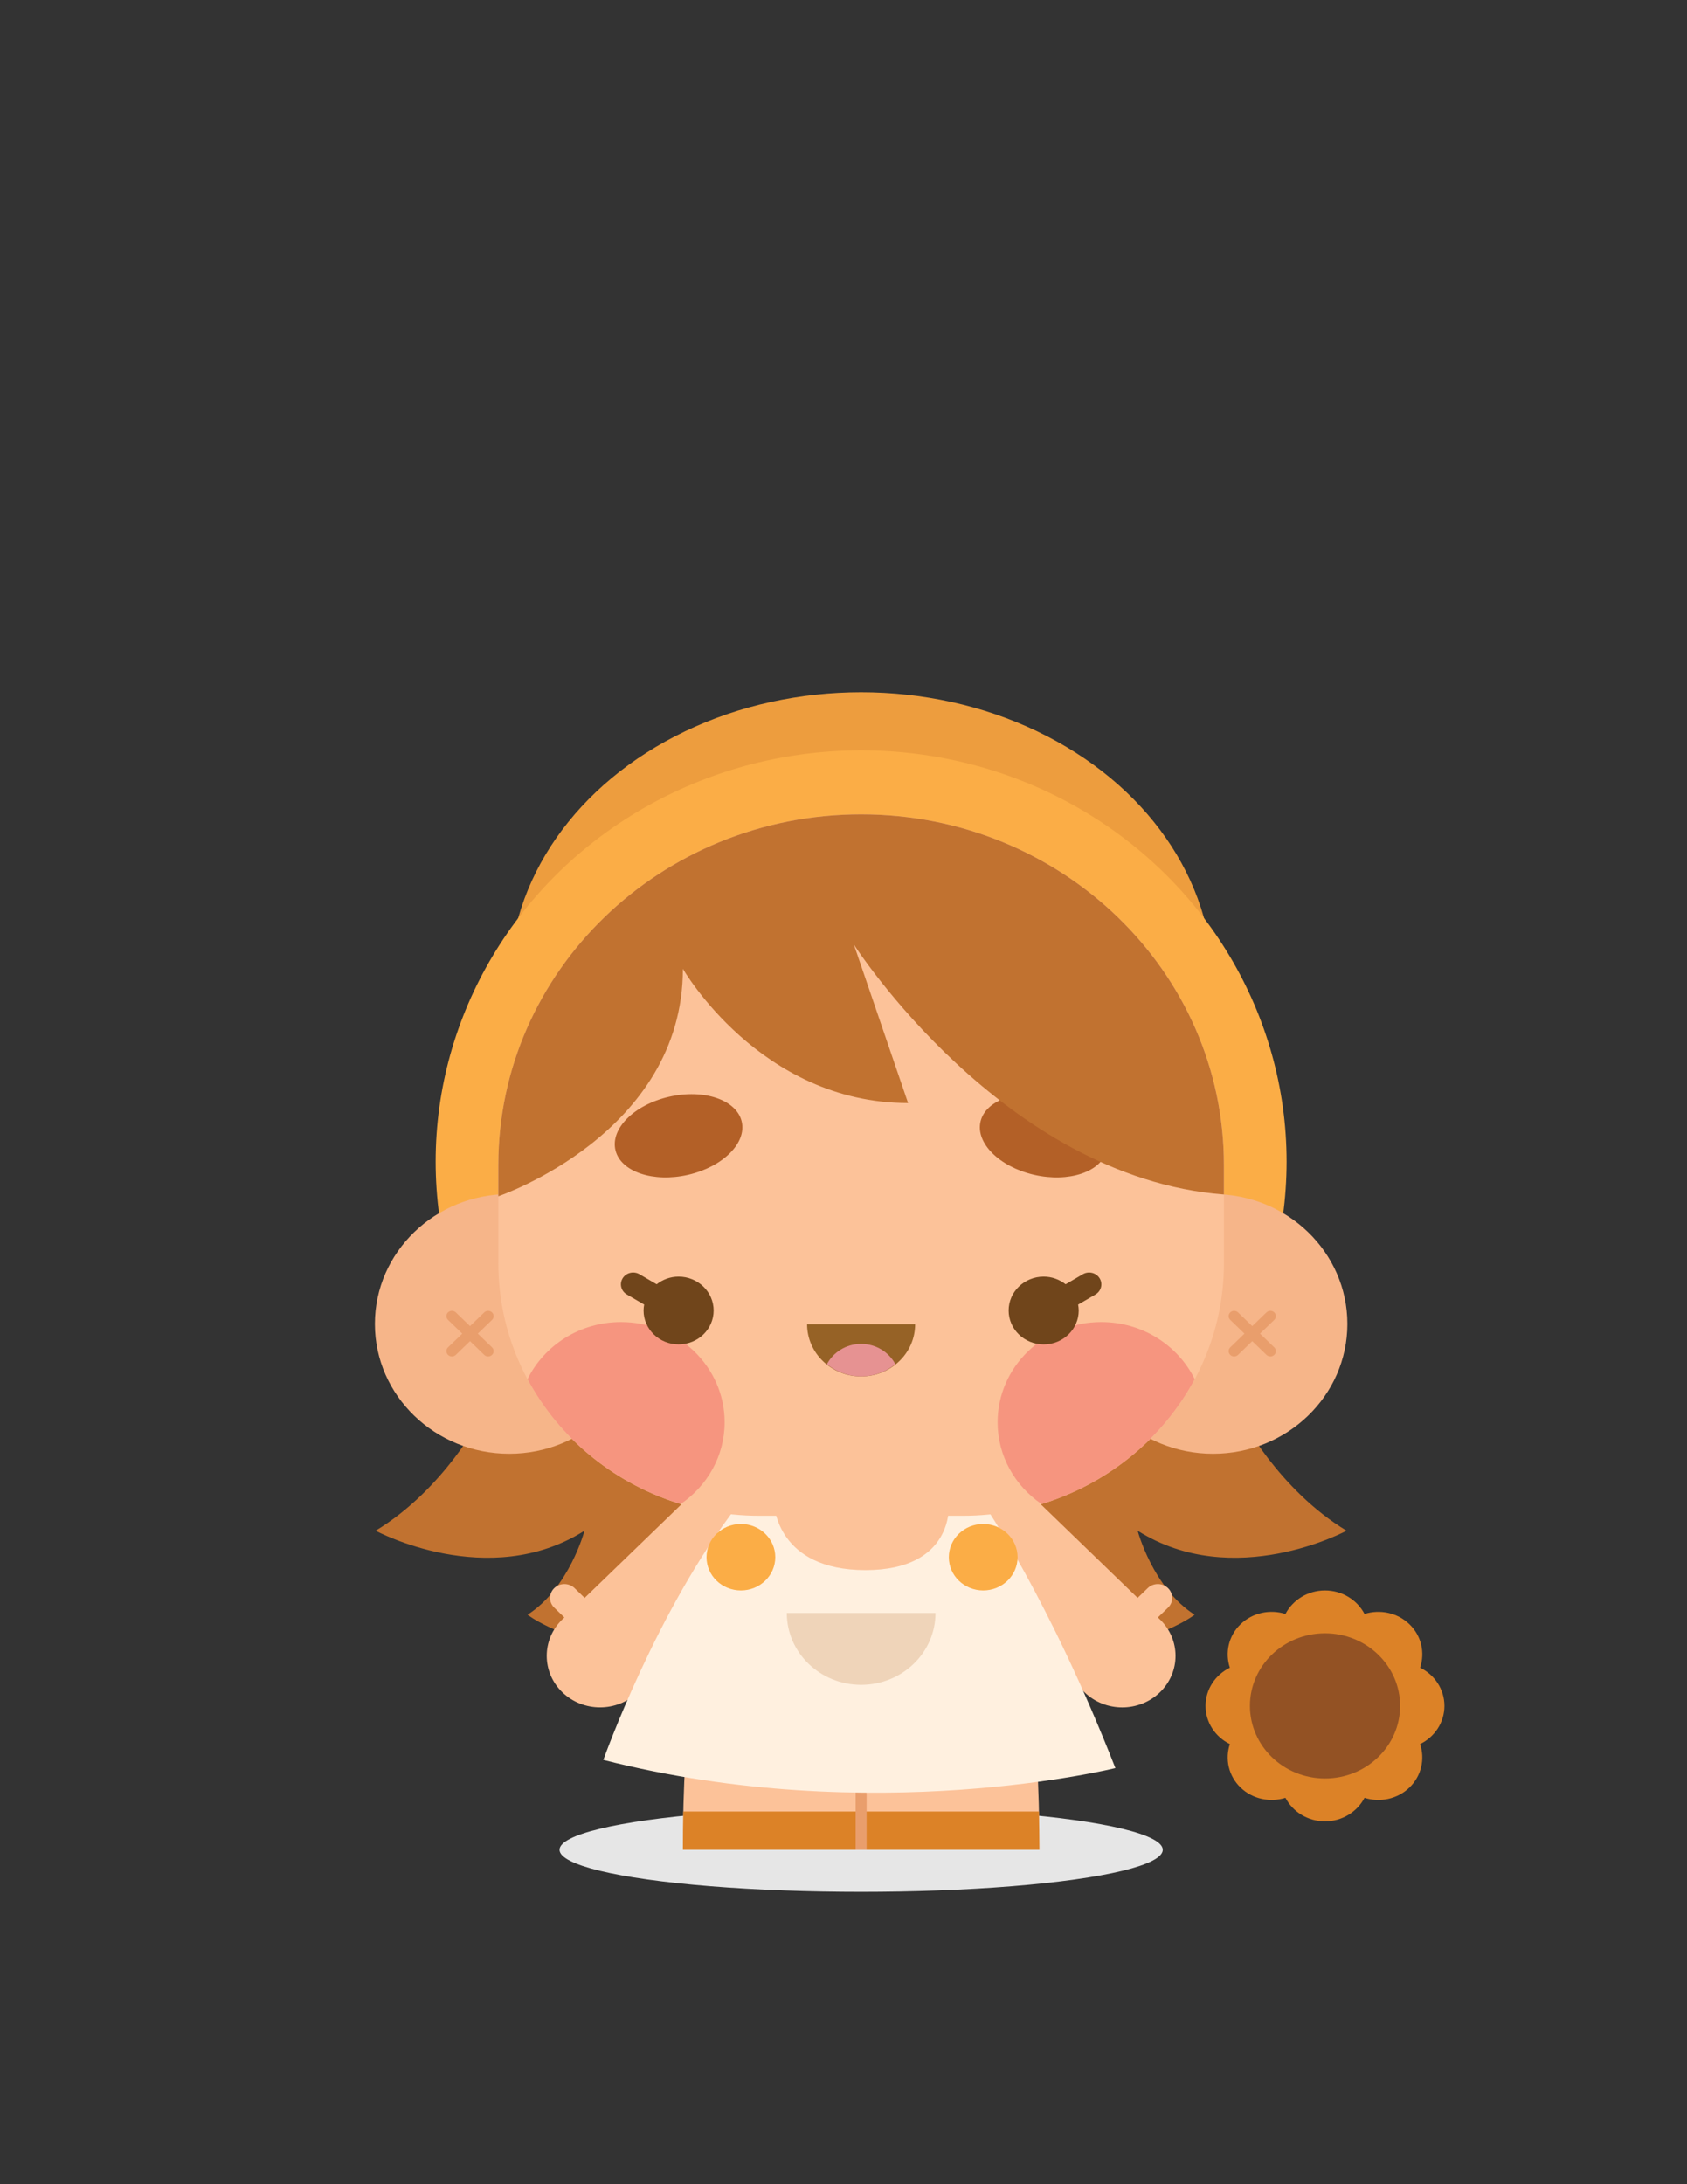 <?xml version="1.0" encoding="utf-8"?>
<!-- Generator: Adobe Illustrator 25.3.1, SVG Export Plug-In . SVG Version: 6.00 Build 0)  -->
<svg version="1.1" id="Layer_1" xmlns="http://www.w3.org/2000/svg" xmlns:xlink="http://www.w3.org/1999/xlink" x="0px" y="0px"
	 viewBox="0 0 612 792" style="enable-background:new 0 0 612 792;" xml:space="preserve">
<rect x="0" y="0" width="612" height="792" fill="#333333" stroke="none"/>
<style type="text/css">
	.st0{fill:#DC8227;}
	.st1{fill:#935224;}
	.st2{fill:#E6E6E6;}
	.st3{fill:#ED9D3E;}
	.st4{fill:#FBAD46;}
	.st5{fill:#C17230;}
	.st6{fill:#FCC299;}
	.st7{fill:#E99E6C;}
	.st8{fill:#FFF0DF;}
	.st9{fill:#EFD4B9;}
	.st10{fill:#F6B589;}
	.st11{fill:#F6957F;}
	.st12{fill:#B36027;}
	.st13{fill:#966226;}
	.st14{fill:#E69292;}
	.st15{fill:#70451B;}
</style>
<g>
	<g>
		<path class="st0" d="M524,618.56c0-6.05-3.59-11.29-8.82-13.85c1.79-5.37,0.55-11.48-3.87-15.75c-4.41-4.26-10.74-5.47-16.3-3.74
			c-2.65-5.05-8.07-8.52-14.34-8.52c-6.27,0-11.68,3.47-14.34,8.52c-5.56-1.73-11.88-0.53-16.3,3.74
			c-4.41,4.26-5.66,10.38-3.87,15.75c-5.23,2.56-8.82,7.8-8.82,13.85c0,6.05,3.59,11.29,8.82,13.85
			c-1.79,5.37-0.55,11.48,3.87,15.75c4.41,4.26,10.74,5.47,16.3,3.74c2.65,5.05,8.07,8.52,14.34,8.52c6.27,0,11.68-3.47,14.34-8.52
			c5.56,1.73,11.88,0.53,16.3-3.74c4.41-4.26,5.66-10.38,3.87-15.75C520.41,629.85,524,624.62,524,618.56z"/>
		<ellipse class="st1" cx="480.68" cy="618.56" rx="27.24" ry="26.32"/>
	</g>
	<g>
		<ellipse class="st2" cx="312.4" cy="670.74" rx="109.42" ry="15.26"/>
		<g>
			<g>
				<ellipse class="st3" cx="312.39" cy="356.68" rx="127.67" ry="105.68"/>
				<ellipse class="st4" cx="312.39" cy="421.21" rx="154.35" ry="149.14"/>
			</g>
			<path class="st5" d="M488.49,555.04c-24.81-14.98-38.38-41.31-38.38-41.31l-137.73-50.82l-137.73,50.82
				c0,0-13.57,26.33-38.38,41.31c0,0,40.85,22.07,75.76,0c0,0-5.43,20.7-20.66,30.47c0,0,40.11,31.32,121-4.67
				c80.89,35.99,121,4.67,121,4.67c-15.23-9.77-20.66-30.47-20.66-30.47C447.64,577.11,488.49,555.04,488.49,555.04z"/>
			<g>
				<g>
					<path class="st6" d="M258.76,534.3l-46.67,45.1l-3.67-3.55c-2.03-1.96-5.32-1.96-7.35,0c-2.03,1.96-2.03,5.14,0,7.1l3.67,3.55
						L204,587.2c-7.55,7.3-7.55,19.13,0,26.43v0c7.55,7.3,19.8,7.3,27.35,0l54.76-52.91L258.76,534.3z"/>
					<path class="st6" d="M366.03,534.3l46.67,45.1l3.67-3.55c2.03-1.96,5.32-1.96,7.35,0c2.03,1.96,2.03,5.14,0,7.1l-3.67,3.55
						l0.74,0.71c7.55,7.3,7.55,19.13,0,26.43v0c-7.55,7.3-19.8,7.3-27.35,0l-54.76-52.91L366.03,534.3z"/>
				</g>
				<path class="st6" d="M377.06,670.74H247.73c0-93.16,19.96-124.97,19.96-124.97h89.4C357.1,545.77,377.06,577.58,377.06,670.74z"
					/>
				<g>
					<path class="st0" d="M247.73,670.74h129.33c0-4.8-0.07-9.39-0.17-13.87h-129C247.79,661.34,247.73,665.94,247.73,670.74z"/>
				</g>
				<path class="st7" d="M328.04,639.49h-31.29c-1.1,0-2,0.86-2,1.93s0.89,1.93,2,1.93h13.65v27.39h3.99v-27.39h13.65
					c1.1,0,2-0.86,2-1.93S329.14,639.49,328.04,639.49z"/>
				<g>
					<path class="st8" d="M357.1,545.77c0,0,23.37,33.68,47.53,95.34c0,0-88.08,21.94-185.75-2.96c0,0,19.42-54.74,48.82-92.38
						h13.21c0,0,0.93,23.56,33.04,23.56c32.11,0,30.24-23.56,30.24-23.56H357.1z"/>
					<path class="st4" d="M281.25,564.65c0,6.65-5.58,12.05-12.47,12.05s-12.47-5.39-12.47-12.05c0-6.65,5.58-12.05,12.47-12.05
						S281.25,558,281.25,564.65z"/>
					<path class="st4" d="M369.15,564.65c0,6.65-5.58,12.05-12.47,12.05c-6.89,0-12.47-5.39-12.47-12.05
						c0-6.65,5.58-12.05,12.47-12.05C363.57,552.61,369.15,558,369.15,564.65z"/>
					<path class="st9" d="M339.37,584.87c0,14.39-12.08,26.06-26.97,26.06c-14.9,0-26.97-11.67-26.97-26.06H339.37z"/>
				</g>
			</g>
			<g>
				<g>
					<g>
						<ellipse class="st10" cx="184.73" cy="480.06" rx="48.73" ry="47.08"/>
						<ellipse class="st10" cx="440.06" cy="480.06" rx="48.73" ry="47.08"/>
						<g>
							<path class="st7" d="M457.1,483.58l5.16-4.98c0.78-0.75,0.78-1.97,0-2.73c-0.78-0.75-2.04-0.75-2.82,0l-5.16,4.98l-5.16-4.98
								c-0.78-0.75-2.04-0.75-2.82,0c-0.78,0.75-0.78,1.97,0,2.73l5.16,4.98l-5.16,4.98c-0.78,0.75-0.78,1.97,0,2.73
								c0.39,0.38,0.9,0.57,1.41,0.57s1.02-0.19,1.41-0.57l5.16-4.98l5.16,4.98c0.39,0.38,0.9,0.57,1.41,0.57
								c0.51,0,1.02-0.19,1.41-0.57c0.78-0.75,0.78-1.97,0-2.73L457.1,483.58z"/>
							<path class="st7" d="M178.49,475.87c-0.78-0.75-2.04-0.75-2.82,0l-5.16,4.98l-5.16-4.98c-0.78-0.75-2.04-0.75-2.82,0
								c-0.78,0.75-0.78,1.97,0,2.73l5.16,4.98l-5.16,4.98c-0.78,0.75-0.78,1.97,0,2.73c0.39,0.38,0.9,0.57,1.41,0.57
								c0.51,0,1.02-0.19,1.41-0.57l5.16-4.98l5.16,4.98c0.39,0.38,0.9,0.57,1.41,0.57c0.51,0,1.02-0.19,1.41-0.57
								c0.78-0.75,0.78-1.97,0-2.73l-5.16-4.98l5.16-4.98C179.27,477.84,179.27,476.62,178.49,475.87z"/>
						</g>
					</g>
					<path class="st6" d="M312.39,295.29L312.39,295.29c-72.69,0-131.61,56.94-131.61,127.17v35.57c0,50.59,42.44,91.6,94.8,91.6
						h73.63c52.35,0,94.8-41.01,94.8-91.6v-35.57C444.01,352.23,385.08,295.29,312.39,295.29z"/>
					<g>
						<path class="st11" d="M399.51,479.38c-20.76,0-37.6,16.26-37.6,36.33c0,12.26,6.3,23.08,15.93,29.66
							c24.15-7.39,44.09-23.87,55.57-45.27C427.36,487.86,414.48,479.38,399.51,479.38z"/>
						<path class="st11" d="M262.87,515.71c0-20.06-16.83-36.33-37.6-36.33c-14.97,0-27.86,8.47-33.9,20.71
							c11.48,21.41,31.42,37.89,55.57,45.27C256.57,538.79,262.87,527.97,262.87,515.71z"/>
						<path class="st12" d="M269.05,406.59c1.92,7.81-6.77,16.5-19.41,19.4s-24.44-1.08-26.36-8.89c-1.92-7.81,6.77-16.5,19.41-19.4
							C255.33,394.79,267.13,398.77,269.05,406.59z"/>
						<path class="st12" d="M355.73,406.59c-1.92,7.81,6.77,16.5,19.41,19.4c12.64,2.9,24.44-1.08,26.36-8.89
							c1.92-7.81-6.77-16.5-19.41-19.4C369.46,394.79,357.65,398.77,355.73,406.59z"/>
						<g>
							<path class="st13" d="M331.99,480.16c0,10.46-8.77,18.94-19.6,18.94c-10.82,0-19.6-8.48-19.6-18.94H331.99z"/>
							<path class="st14" d="M324.83,494.68c-2.34-4.36-7-7.38-12.43-7.38c-5.44,0-10.1,3.01-12.43,7.38
								c3.39,2.71,7.69,4.41,12.43,4.41C317.14,499.09,321.43,497.39,324.83,494.68z"/>
						</g>
					</g>
					<g>
						<path class="st15" d="M246.17,462.91c-3.03,0-5.77,1.06-7.95,2.77l-6.24-3.64c-2.1-1.22-4.82-0.57-6.09,1.46
							c-1.26,2.03-0.59,4.66,1.51,5.88l6.29,3.66c-0.13,0.7-0.22,1.41-0.22,2.15c0,6.78,5.69,12.29,12.71,12.29
							s12.71-5.5,12.71-12.29C258.88,468.41,253.19,462.91,246.17,462.91z"/>
						<path class="st15" d="M398.91,463.5c-1.27-2.03-3.99-2.68-6.09-1.46l-6.25,3.64c-2.18-1.71-4.93-2.77-7.95-2.77
							c-7.02,0-12.71,5.5-12.71,12.29c0,6.78,5.69,12.29,12.71,12.29c7.02,0,12.71-5.5,12.71-12.29c0-0.74-0.1-1.45-0.22-2.15
							l6.29-3.66C399.49,468.16,400.17,465.53,398.91,463.5z"/>
					</g>
				</g>
			</g>
			<path class="st5" d="M312.39,295.29L312.39,295.29c-72.69,0-131.61,56.94-131.61,127.17v11.32c0,0,66.95-22.69,66.95-82.49
				c0,0,27.97,48.68,81.7,48.68l-19.67-57.49c0,0,54.02,84.42,134.24,90.66v-10.68C444.01,352.23,385.08,295.29,312.39,295.29z"/>
		</g>
	</g>
</g>
</svg>
